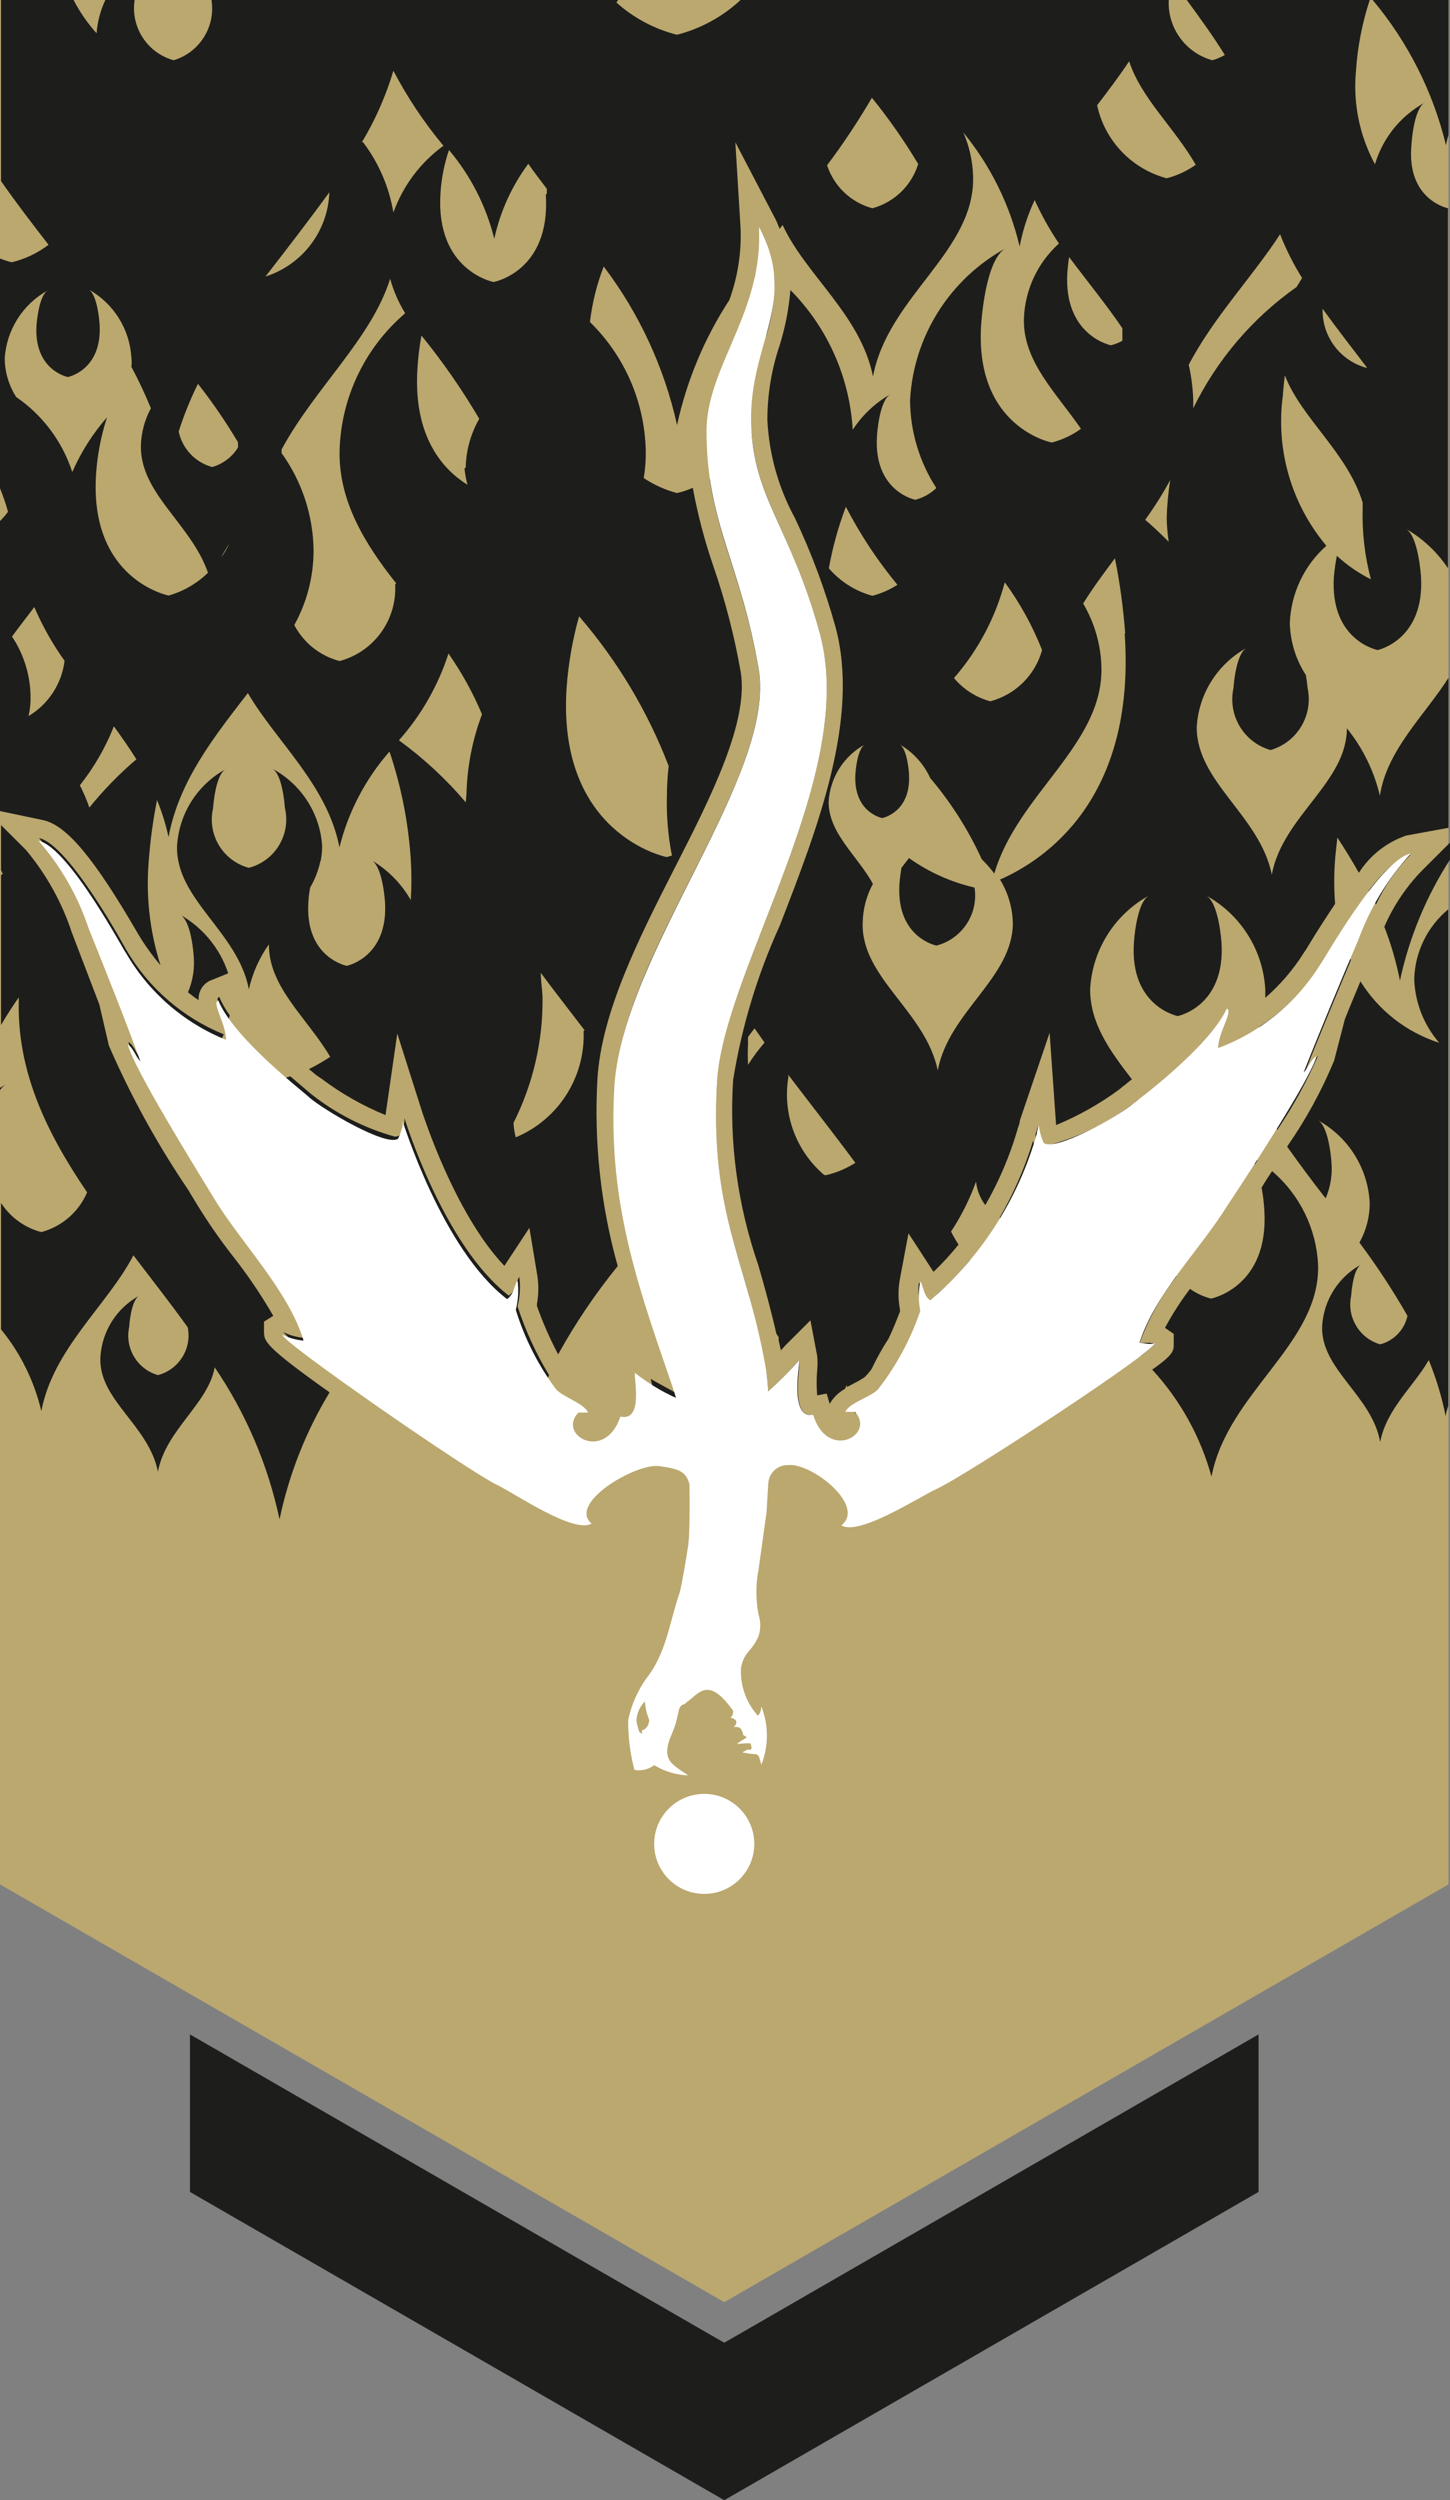 <?xml version="1.0" encoding="UTF-8"?>
<svg id="Layer_1" data-name="Layer 1" xmlns="http://www.w3.org/2000/svg" viewBox="0 0 580 1000">
  <rect x="0" y="0" width="580" height="1000" fill="#808080" stroke="none"/>
  <defs>
    <style>
      .cls-1 {
        fill: #fff;
      }

      .cls-2 {
        fill: #1d1d1b;
      }

      .cls-3 {
        fill: #bba86f;
      }
    </style>
  </defs>
  <g id="Zhentarim">
    <polygon class="cls-2" points="294.6 934.2 289.7 937 284.79 934.2 75.98 813.7 75.98 876.7 289.7 1000 503.42 876.7 503.42 813.7 294.6 934.2"/>
    <polygon class="cls-3" points="579.4 753.7 289.7 920.8 0 753.7 0 0 579.4 0 579.4 753.7"/>
    <path class="cls-2" d="M75.18,396.9c1.94-4.54,2.73-9.48,2.3-14.4,0,0-.8-14.3-5.51-16.7,9.15,5.16,16.04,13.54,19.32,23.5l-6.41,2.6c-3.45,1.14-5.68,4.48-5.41,8.1-1.4-.8-2.8-2-4.3-3.1ZM306.82,97.9c-.91-2.55-2.01-5.02-3.3-7.4.4,4.02.4,8.08,0,12.1l3.3-4.7ZM306.32,134.7c2.63-7.96,3.79-16.33,3.4-24.7-2.4-2-4.7-3.8-6.71-5.2,0,2.2-.7,4.3-1.2,6.4,2.3,7.66,3.81,15.53,4.5,23.5ZM367.58,512.9c-.29,2.02-.29,4.08,0,6.1l1.7-2.3c-.36-1.35-.94-2.63-1.7-3.8ZM547.77,356.5c.9,1.7,1.8,3.5,2.6,5.3,3.47-7.4,8.18-14.17,13.91-20-5.01.8-11.11,7.1-17.02,14.7h.5ZM504.02,410.8c-2.09,4.66-4.67,9.09-7.71,13.2,3.83,9.81,8.73,19.17,14.62,27.9,6.29-9.32,11.72-19.2,16.22-29.5-2.5,1.5-3.2,4.6-5.21,6.6,4.91-12.7,12.41-30.6,18.42-45-1.58-3.75-2.82-7.63-3.7-11.6-4.81,7.5-8.21,13.3-8.31,13.3h0c-6.3,10.11-14.78,18.68-24.83,25.1h.5ZM270.98,557.5c-3.8-2.2-7.51-4.1-10.71-6,4.6,22,30.03,37.5,34.74,62.9,3.7-19.5,19.52-33.2,28.73-48.5-7.41-.7-3.5-20-4-21.9-3.94,4.39-8.12,8.56-12.51,12.5-.14-2.98-.44-5.95-.9-8.9-3.02,3.39-6.94,5.85-11.31,7.1,0,0-19.42-3.8-17.72-30,0,0,1-16.6,6.41-19.4-9.92,5.53-17.6,14.33-21.72,24.9,1.8,5.53,3.7,11.13,5.71,16.8,1.3,4.2,2,7.5,3.3,10.5ZM105.61,533.1v-4.5l3.7-2.3h0c-4.96-8.6-10.55-16.82-16.72-24.6-4.97-6.41-9.58-13.09-13.81-20-.8-1.4-2-3.2-3.3-5.5-12.43-18.3-23.12-37.72-31.93-58l-3.8-16.4-11.01-28.8h0c-3.97-12.06-10.18-23.25-18.32-33l-10.01-10v18.1l.7,1.4-.7.5v60c2.2-3.8,4.6-7.5,7.11-11.1v1.1c-.8,28.6,11.21,53.2,27.33,76.9-3.34,7.83-10.09,13.69-18.32,15.9-6.65-1.74-12.4-5.92-16.12-11.7v50.6c7.79,9.53,13.3,20.72,16.12,32.7,4.8-25.1,26.33-42.2,36.84-62.3,7.21,9.5,14.72,19,21.72,28.8h0c1.72,8.51-3.51,16.89-11.91,19.1-8.29-2.38-13.32-10.77-11.51-19.2,0,0,.6-10.8,4.1-12.6-9.17,4.99-15.08,14.38-15.62,24.8-.7,17,19.32,27,23.02,45.6,3.2-16.8,20.02-27,22.72-41.7,12.5,18.4,21.31,39.05,25.93,60.8,3.75-17.94,10.52-35.12,20.02-50.8-25.83-18.3-26.03-20.4-26.23-23.8ZM87.69,398.7c-2.2.9,1.4,6.7,2.7,12.3.59-1.6,1.09-3.24,1.5-4.9-1.67-2.3-3.08-4.78-4.2-7.4ZM2.4,433.7l-2.4,1.4v.9c.64-.92,1.46-1.7,2.4-2.3ZM252.66,499.2c5.22-6.65,10-13.63,14.31-20.9v.7c0,.7,0-1.1,0-1.6s2-3.7,2.9-5.6c7.36,17.1,17.43,32.9,29.83,46.8-7.31-26-15.32-46.1-12.91-86.2,2.9-45.1,56.36-122.4,41.14-178.9-11.31-41.2-25.53-53.7-27.33-80.8-3.72,7.72-9.5,14.26-16.72,18.9,3.6,24.7,13.71,41.9,19.52,75.8,7.31,42.6-53.76,112.6-57.06,164.8-1.36,22.53.81,45.13,6.41,67h-.1ZM50.55,380h0s-22.82-42.3-34.94-44.8c8.94,10.22,15.75,22.12,20.02,35,6.11,15.1,15.22,38,20.72,53.2-2-2-2.6-5.1-5.01-6.7,2.1,9.2,27.53,50,34.34,61.3,10.71,17.8,30.03,37.1,35.94,57.1-2.89-.24-5.71-1.02-8.31-2.3,6.65,6.99,14.19,13.07,22.42,18.1,4.3-7,8.91-13.8,13.71-20.5-7.51-14.2-21.92-24.6-21.52-40,.51-10.92,6.44-20.86,15.82-26.5h0c-2.04,3.94-3.2,8.27-3.4,12.7-1.96,9.32,3.57,18.59,12.71,21.3,3.21-.83,6.09-2.65,8.21-5.2,15.92,21.4,35.14,42.6,40.04,70,1.2-6.18,3.05-12.21,5.51-18,3.34,6.89,5.76,14.18,7.21,21.7,1.36-5.63,3.23-11.12,5.61-16.4-5.25-8.65-9.48-17.88-12.61-27.5.98-3.85,1.22-7.86.7-11.8-1.4,2.1-1.4,5.6-4.2,7.5-26.13-20-41.74-71-41.74-71v1.5c-.43,1.82-1.03,3.6-1.8,5.3-.61.43-1.35.64-2.1.6-12.21-3.42-23.61-9.23-33.53-17.1,0,0-3.4-2.9-8.21-7-1.32.43-2.65.8-4,1.1-9.32-2.38-18-6.79-25.43-12.9,1.07-1.59,2.01-3.26,2.8-5-16.34-6.64-30.03-18.49-38.94-33.7ZM498.12,461c1.74,1.16,3.07,2.84,3.8,4.8l1.1-1.7c-1.55-1.26-3.19-2.39-4.91-3.4v.3ZM48.45,157.9h0ZM363.58,343.2l-3,3.9c-.6,3.4-.8,6.4-.8,6.4-1.4,21.6,14.82,24.7,14.82,24.7,10.28-2.69,16.85-12.71,15.22-23.2h0c-9.43-2.18-18.34-6.19-26.23-11.8ZM553.77,370.8c2.69,6.94,4.76,14.1,6.21,21.4,3.7-17.21,10.48-33.6,20.02-48.4v-6.8l-10.01,10c-6.93,6.8-12.47,14.89-16.32,23.8h.1ZM579.2,83.3h0v144c-4.36-6.55-10.18-12-17.02-15.9,5.21,2.7,6.21,19.1,6.21,19.1,1.6,25.5-17.32,29.5-17.32,29.5,0,0-19.12-3.7-17.52-29.2.24-2.85.64-5.69,1.2-8.5,4.07,3.76,8.65,6.93,13.61,9.4-2.43-9.13-3.54-18.56-3.3-28v-2.7c-6.11-20-24.53-33.7-31.13-50.9-.6,4.9-.8,8.2-.8,8.2-2.89,21.56,3.43,43.33,17.42,60-8.92,7.89-14.21,19.1-14.62,31,.19,7.36,2.41,14.52,6.41,20.7.5,2.9.7,5.2.7,5.2,2.33,10.87-4.13,21.69-14.82,24.8-10.72-3.07-17.2-13.92-14.82-24.8,0,0,.8-13.8,5.31-16.1-11.72,6.44-19.29,18.46-20.02,31.8,0,22,25.23,35.3,30.03,58.9,4.4-23.4,30.03-36.8,30.03-58.5,6.38,7.89,10.9,17.12,13.21,27,2.7-18.3,18.02-32.3,27.43-47.2v60l-16.92,3.1c-7.82,2.68-14.49,7.93-18.92,14.9-2.7-4.8-5.61-9.5-8.61-14.1-.6,5.1-.9,8.6-.9,8.6-.46,5.96-.46,11.94,0,17.9-3.3,5-7.01,10.6-10.91,17.1l-.6,1-1.2,1.8c-4.19,6.6-9.32,12.56-15.22,17.7v-3.4c-.9-15.8-9.91-30.02-23.82-37.6,5.31,2.6,6.31,19,6.31,19,1.6,25.5-17.52,29.3-17.52,29.3,0,0-19.22-3.8-17.52-29.3,0,0,.9-16.4,6.21-19-13.9,7.57-22.88,21.8-23.72,37.6,0,13.7,7.91,24.6,16.72,36-.9.6-1.6,1.3-2.5,2-.87.62-1.7,1.29-2.5,2h0c-7.83,5.77-16.34,10.58-25.33,14.3l-2.6-36.9-11.91,35.1c0,1.2-.7,2.5-1,3.8-3.06,10.47-7.36,20.54-12.81,30-2.07-2.74-3.35-5.99-3.7-9.4-2.54,7.04-5.9,13.75-10.01,20,.9,1.79,1.91,3.52,3,5.2-3.09,3.85-6.43,7.5-10.01,10.9l-10.01-15.4-3.4,18.1c-.78,4.1-.78,8.3,0,12.4-.02.27-.02.53,0,.8-1,2.5-2.5,6.5-4.5,10.7-2.54,3.91-4.82,7.98-6.81,12.2-.83,1.19-1.77,2.29-2.8,3.3-1.31.9-2.68,1.7-4.1,2.4l-3,1.6c-.04-.33-.04-.67,0-1l-.8,1.7c-2.54,1.41-4.65,3.48-6.11,6l-1.2-4.1-3.8.7c-.29-3.33-.29-6.67,0-10,.19-1.93.19-3.87,0-5.8l-2.7-14.2-10.01,10-1.8,2-.9-4v-1.3l-.9-1.3c-2.3-10-4.8-19.1-7.31-27.7-8.2-23.7-11.6-48.78-10.01-73.8,3.44-21.38,9.73-42.2,18.72-61.9,15.02-38.8,32.13-82.8,22.22-119.4-4.16-14.93-9.58-29.49-16.22-43.5-6.56-12.04-10.32-25.41-11.01-39.1-.02-10.2,1.64-20.33,4.91-30,2.24-7.19,3.68-14.6,4.3-22.1,14.83,14.99,23.69,34.86,24.93,55.9,3.85-5.92,9.07-10.82,15.22-14.3-4.7,2.4-5.51,16.7-5.51,16.7-1.5,22.3,15.32,25.6,15.32,25.6,3.16-.82,6.05-2.44,8.41-4.7-6.8-10.49-10.45-22.7-10.51-35.2,1.41-25.55,15.95-48.55,38.44-60.8-8.51,4.3-10.01,30.8-10.01,30.8-2.6,41,28.23,47,28.23,47,4.22-1.07,8.2-2.94,11.71-5.5-10.01-14.5-23.32-27.1-22.82-44.1.41-11.48,5.47-22.31,14.01-30-3.72-5.52-6.97-11.34-9.71-17.4-2.78,5.92-4.79,12.17-6.01,18.6-3.94-16.71-11.64-32.31-22.52-45.6h0c2.41,5.56,3.74,11.54,3.9,17.6.8,30-34.04,47.9-40.04,80-4.91-24.6-26.93-40.6-36.14-60.6l-1.2,1.5c-.6-1.3-1-2.6-1.7-3.9l-16.02-30.7,2.1,34.5c.36,9.73-1.17,19.45-4.5,28.6-9.95,15.26-17.04,32.2-20.92,50-5.1-23-15.1-44.62-29.33-63.4-2.77,7.14-4.62,14.6-5.51,22.2,13.83,13.51,21.84,31.88,22.32,51.2.09,3.75-.18,7.5-.8,11.2,4.07,2.73,8.57,4.76,13.31,6,2.17-.49,4.28-1.19,6.31-2.1,1.97,10.73,4.75,21.29,8.31,31.6,4.69,13.63,8.31,27.61,10.81,41.8,3.4,20-11.71,50-26.33,78.6s-29.33,58-30.93,84.4c-1.44,25.24,1.3,50.55,8.11,74.9-8.97,11.04-16.95,22.85-23.82,35.3-3.32-6.24-6.16-12.73-8.51-19.4.03-.23.03-.47,0-.7.76-4.1.76-8.3,0-12.4l-3-18.1-10.01,15.2h0c-20.02-21-32.63-61-32.83-61.4l-10.01-31.5-4.7,32.6h0c-9.09-3.72-17.67-8.6-25.53-14.5l-2.2-1.5-2.9-2.4c2.94-1.46,5.78-3.09,8.51-4.9-9.21-15.6-24.63-27.8-24.53-45-3.84,5.41-6.56,11.53-8.01,18-4.3-22.9-29.23-35.9-28.73-57.2.72-12.98,8.1-24.66,19.52-30.9-4.3,2.2-5.11,15.7-5.11,15.7-2.42,10.49,3.91,21.01,14.31,23.8,10.54-2.75,16.95-13.41,14.41-24,0,0-.8-13.5-5.11-15.7,11.58,6.14,19.16,17.83,20.02,30.9,0,2.05-.19,4.09-.6,6.1h.6-.7c-.79,3.73-2.17,7.31-4.1,10.6-.36,1.88-.6,3.79-.7,5.7-1.5,22.3,15.32,25.6,15.32,25.6,0,0,16.72-3.3,15.32-25.6,0,0-.9-14.4-5.51-16.7,6.59,3.85,12.05,9.37,15.82,16,.35-5.39.35-10.81,0-16.2-.95-14.71-3.81-29.23-8.51-43.2-9.63,10.99-16.49,24.12-20.02,38.3-4.8-24.9-25.23-42.2-36.64-61.7-13.31,17.3-27.53,35-31.73,57.6-1.08-5.06-2.63-10.02-4.6-14.8-1.59,7.99-2.69,16.07-3.3,24.2-1.21,14.14.39,28.38,4.7,41.9-2.68-3.17-5.15-6.51-7.41-10l-1.1-1.8-.6-1c-17.42-30-28.43-43.3-37.94-45.3L0,324.4v-116c1.17-1.14,2.24-2.38,3.2-3.7-.87-3.2-1.94-6.34-3.2-9.4v-91.9c1.53.62,3.1,1.12,4.7,1.5,5.34-1.28,10.35-3.67,14.72-7-6.61-8.5-13.11-17-19.02-25.5V0h29.03c2.48,4.81,5.57,9.29,9.21,13.3.34-4.61,1.53-9.12,3.5-13.3h11.71c-1.66,10.83,5.05,21.18,15.62,24.1,10.37-3.12,16.83-13.42,15.12-24.1h162.67l-.7,1c6.91,6.2,15.22,10.63,24.23,12.9,9.51-2.43,18.25-7.21,25.43-13.9h171.28c-.55,11.11,6.69,21.12,17.42,24.1,1.75-.48,3.43-1.19,5.01-2.1-4.7-7.6-10.01-14.9-15.22-22h73.18c-3.03,9.23-4.88,18.81-5.51,28.5-1.2,12.88,1.45,25.82,7.61,37.2,3.13-10.56,10.33-19.45,20.02-24.7-4.6,2.3-5.41,16.7-5.41,16.7-2.2,22.3,14.62,25.6,14.62,25.6ZM25.83,264.3c-4.8-6.71-8.86-13.92-12.11-21.5-2.9,3.9-6.01,7.8-8.91,11.8,4.68,7.04,7.24,15.26,7.41,23.7.09,2.72-.18,5.45-.8,8.1,7.96-4.75,13.28-12.91,14.41-22.1ZM54.56,303.7c-2.8-4.5-5.91-8.9-9.01-13.2-3.35,8.5-7.93,16.45-13.61,23.6,1.48,2.87,2.76,5.84,3.8,8.9,5.66-7,11.96-13.47,18.82-19.3ZM83.19,229.1c-6.61-19.4-27.23-31.7-26.83-50.9.15-5.21,1.52-10.31,4-14.9-2.32-5.66-4.92-11.2-7.81-16.6.15-1.23.15-2.47,0-3.7-.67-11.45-7.17-21.76-17.22-27.3,3.8,2,4.5,13.9,4.5,13.9,1.2,18.5-12.71,21.2-12.71,21.2,0,0-13.71-2.7-12.51-20.8,0,0,.8-11.9,4.6-13.9-10.09,5.52-16.63,15.83-17.32,27.3.05,5.47,1.64,10.8,4.6,15.4,10.58,7.26,18.46,17.81,22.42,30,3.49-7.97,8.18-15.36,13.91-21.9-2.42,7.42-3.9,15.11-4.4,22.9-2.7,42.2,29.03,48.4,29.03,48.4,5.91-1.68,11.31-4.81,15.72-9.1ZM91.69,217.5c-1.2,1.81-2.3,3.68-3.3,5.6,1.28-1.75,2.39-3.63,3.3-5.6ZM95.2,179v-2.1c-4.83-8.14-10.18-15.95-16.02-23.4-3.04,6.17-5.62,12.55-7.71,19.1,1.45,6.87,6.63,12.36,13.41,14.2,4.29-1.23,7.97-4.01,10.31-7.8ZM145.25,56.9c6.24,8.26,10.39,17.9,12.11,28.1,3.84-10.7,10.82-20.01,20.02-26.7-7.72-9.26-14.43-19.32-20.02-30-2.99,10.02-7.22,19.63-12.61,28.6h.5ZM186.29,186.9c.16-6.82,2.02-13.48,5.41-19.4-6.86-11.66-14.59-22.79-23.12-33.3-.8,4.33-1.33,8.71-1.6,13.1-1.8,27.7,10.51,40.7,20.02,46.6-.58-2.13-.98-4.3-1.2-6.5l.5-.5ZM106.21,110.6c14.78-4.72,25-18.21,25.53-33.7-8.51,11.7-17.32,23.1-25.93,34.2l.4-.5ZM158.46,233.3c-12.81-16.1-23.12-33.3-22.62-53.3.63-21.11,10.16-40.98,26.23-54.7-2.64-4.3-4.66-8.94-6.01-13.8-7.51,24-30.03,43.5-43.44,68.3.05.47.05.93,0,1.4,8.14,11.32,12.61,24.86,12.81,38.8.03,10.49-2.62,20.82-7.71,30,3.74,7.13,10.32,12.36,18.12,14.4,13.72-3.67,22.99-16.43,22.22-30.6l.4-.5ZM186.59,317.5c.27-10.87,2.37-21.62,6.21-31.8-3.59-8.55-8.09-16.7-13.41-24.3-4.13,12.81-10.88,24.63-19.82,34.7,9.87,7.17,18.84,15.5,26.73,24.8l.3-3.4ZM218.73,77.5v-2c-2.5-3.3-5.01-6.5-7.41-10-6.61,8.93-11.25,19.15-13.61,30-3.24-13.06-9.44-25.21-18.12-35.5-1.9,5.62-3.05,11.47-3.4,17.4-2,30.9,21.22,35.4,21.22,35.4,0,0,22.92-4.1,20.92-35l.4-.3ZM233.84,412.1c-5.91-7.8-11.91-15.4-17.52-23,0,3.3.6,6.7.7,10,.17,17.35-3.81,34.49-11.61,50,.08,1.96.38,3.91.9,5.8,17.04-7.12,27.85-24.07,27.13-42.5l.4-.3ZM231.64,246.5c-2.64,9.37-4.31,18.99-5.01,28.7-3.8,58.9,40.04,67.6,40.04,67.6l2.1-.6c-1.59-8.03-2.26-16.22-2-24.4.03-3.81.26-7.62.7-11.4-8.39-21.89-20.51-42.15-35.84-59.9ZM239.65,104.2h0ZM367.28,65.6c-5.54-9.26-11.73-18.12-18.52-26.5-5.45,9.34-11.43,18.35-17.92,27,2.74,8.42,9.56,14.9,18.12,17.2,8.74-2.37,15.65-9.05,18.32-17.7ZM305.82,417l-4-5.7c-.9,1.2-1.8,2.3-2.6,3.5-.05.8-.05,1.6,0,2.4-.15,2.9-.15,5.8,0,8.7,1.97-3.13,4.18-6.11,6.61-8.9ZM444.36,138.1c1.61-.39,3.16-1,4.6-1.8v-5c-6.81-10-14.41-19.2-21.32-28.5-.5,3.4-.7,6.1-.7,6.1-1.6,25.4,17.42,29.2,17.42,29.2ZM381.59,271.2c3.77,4.51,8.84,7.76,14.52,9.3,10.07-2.66,17.96-10.47,20.72-20.5-3.79-9.63-8.81-18.74-14.92-27.1-3.75,14.15-10.7,27.26-20.32,38.3ZM348.96,238.3c3.55-.93,6.93-2.42,10.01-4.4-7.96-9.64-14.87-20.1-20.62-31.2-3.03,7.97-5.31,16.21-6.81,24.6,4.57,5.33,10.64,9.16,17.42,11ZM342.15,465.1c-8.81-11.9-18.02-23.6-26.83-35.2.04.37.04.73,0,1.1-2.36,14.62,3.11,29.42,14.41,39h.8c4.12-.97,8.04-2.63,11.61-4.9ZM394.91,453.3l-.8.5h0l.8-.5ZM450.07,253.3c-.74-10.08-2.11-20.1-4.1-30-4.4,5.9-8.81,11.8-12.71,18.1,4.57,7.7,7.08,16.45,7.31,25.4.8,31.1-33.53,50.7-42.84,82.6-1.52-2.03-3.19-3.93-5.01-5.7-5.35-11.72-12.29-22.66-20.62-32.5-2.6-5.67-6.9-10.39-12.31-13.5,3.2,1.7,3.8,11.7,3.8,11.7,1,15.6-10.71,17.8-10.71,17.8,0,0-11.71-2.2-10.71-17.8,0,0,.6-10,3.9-11.7-8.53,4.62-14.06,13.32-14.62,23,0,12.6,11.31,21.3,17.72,32.8-2.62,4.83-4.02,10.21-4.1,15.7-.6,21.9,25.13,35.3,30.03,58.9,4.5-23.6,30.03-37,30.03-58.9-.14-6.15-1.9-12.15-5.11-17.4,17.52-7.7,54.46-31.8,49.85-98.4l.2-.1ZM466.68,207.1c.15-5.06.61-10.1,1.4-15.1-2.98,5.52-6.32,10.83-10.01,15.9,3.1,2.6,6.21,5.6,9.41,8.8-.47-3.15-.73-6.32-.8-9.5v-.1ZM478.29,65.9c-8.41-14.7-21.92-26.7-26.63-41.4-3.9,5.9-8.31,11.7-12.81,17.6,3.05,14.18,13.8,25.46,27.83,29.2,4.17-1.07,8.11-2.9,11.61-5.4ZM520.84,111.2c-3.47-5.55-6.42-11.41-8.81-17.5-11.11,17.1-26.53,33.1-36.54,52.2,1.05,4.63,1.65,9.35,1.8,14.1v3.3c9.47-19.39,23.69-36.08,41.34-48.5l2.2-3.6ZM546.77,147c-6.01-7.9-12.11-15.7-17.72-23.5-.31,10.93,6.87,20.66,17.42,23.6l.3-.1ZM565.69,391.6c.31,9.4,3.85,18.4,10.01,25.5-13.1-4.21-24.27-12.93-31.53-24.6-2,4.9-4.2,10-6.21,15.1l-4.3,16.6c-5.02,12.11-11.33,23.64-18.82,34.4,4.91,6.9,10.01,13.8,15.42,20.7,1.97-4.6,2.77-9.62,2.3-14.6,0,0-.9-14.4-5.51-16.7,12.17,6.63,20.05,19.07,20.82,32.9.08,5.63-1.34,11.19-4.1,16.1,7,9.36,13.42,19.15,19.22,29.3-1.2,5.55-5.42,9.95-10.91,11.4-8.36-2.43-13.43-10.89-11.61-19.4,0,0,.6-10.9,4.1-12.6-9.24,4.99-15.19,14.43-15.72,24.9-.5,17.2,20.02,27.7,23.22,46.2,2.5-13.3,13.51-22.4,19.42-32.8,3,7.29,5.28,14.86,6.81,22.6,0-1.4.6-2.9,1-4.3v-198.6c-8.35,6.91-13.31,17.08-13.61,27.9ZM549.07,0c14.13,16.85,24.16,36.74,29.33,58.1.24-1.39.57-2.76,1-4.1V0h-30.33ZM415.03,450.6c0,1-.6,2.1-.8,3.1.04.43.04.87,0,1.3l3.1,2.4c-1.2-2.1-1.98-4.41-2.3-6.8ZM452.87,441.7c-10.05,7.65-21.51,13.22-33.73,16.4-.78.06-1.56-.15-2.2-.6,5.81,4.79,9.71,11.49,11.01,18.9l.9-1.3c4.7,6.5,10.01,13,14.62,20-.97,3.73-1.5,7.55-1.6,11.4.58,13.26,5.67,25.92,14.41,35.9,3.9-3,6.11-5,5.61-5.3-.62.19-1.28.19-1.9,0h-4.1c3.5-9.58,8.46-18.55,14.72-26.6-4.36-5.37-6.89-11.99-7.21-18.9,10.71-15.5,24.93-28.7,24.43-46.6-.1-2.96-.46-5.91-1.1-8.8-7.28,8.46-12.43,18.54-15.02,29.4-1.33-6.31-3.77-12.34-7.21-17.8-3.08,3.93-7.37,6.74-12.21,8-2.44-.6-4.75-1.65-6.81-3.1,3.3-4.3,6.61-8.7,10.01-13l-2.6,2ZM402.82,488.3c9.09-2.71,14.57-11.93,12.61-21.2-.23-3.68-.97-7.32-2.2-10.8-3.28,10.75-7.78,21.08-13.41,30.8,1.01.53,2.09.94,3.2,1.2h-.2ZM374.79,517.7c6.63,13.4,11.44,27.63,14.31,42.3,2.47-12.57,6.37-24.81,11.61-36.5-3.48-6.95-7.78-13.47-12.81-19.4-3.98,4.9-8.36,9.45-13.11,13.6ZM508.83,468.4c-1.4,2.07-2.8,4.27-4.2,6.6.55,2.94.92,5.91,1.1,8.9,2,31-21.32,35.5-21.32,35.5-3.02-.78-5.87-2.1-8.41-3.9-3.74,4.93-7.09,10.15-10.01,15.6l3.5,2.4v4.3c0,2.3,0,4-8.61,10,11.21,12.17,19.34,26.85,23.72,42.8,6.51-33.8,43.44-53,42.64-84.6-.66-14.54-7.33-28.16-18.42-37.6ZM330.74,576.8v-2.1l-1-.9c.5,1,.8,2,1,3ZM341.75,564.7h0c.25.22.46.49.6.8.29-1.66.7-3.29,1.2-4.9l-2.6,1.5.8,2.6Z"/>
    <path class="cls-1" d="M301.71,737.5c0,11.05-8.96,20-20.02,20s-20.02-8.95-20.02-20,8.96-20,20.02-20,20.02,8.95,20.02,20ZM543.16,376.3c-6.41,15-15.82,37.6-21.72,52.7,2-2,2.7-5.1,5.21-6.6-2.4,9.2-28.83,49.5-35.84,60-10.91,17.6-28.63,34.8-35.04,54.7,2,0,4.5,1,6.11,0,2.6,1.8-75.68,53.2-87.19,58.4-6.81,3.1-31.13,19-38.14,14.6,10.01-7.9-12.11-25.2-21.32-24.1-4.15-.12-7.64,3.07-7.91,7.2h0l-.7,11.6s-3.1,22.4-3.2,23c-1.15,5.94-1.15,12.06,0,18,.9,2.8.9,5.8,0,8.6-2.5,5.6-4.5,5.7-6.11,9.5-.38.97-.68,1.98-.9,3-.44,7.07,1.98,14.02,6.71,19.3,0,0,1.3-.7,1.4-3.7,2.98,7.52,2.98,15.88,0,23.4-.26-1.19-.59-2.36-1-3.5-2.2-1.7,1.1,0-6.61-1.5,0,0,1.1-.6,2.1-1.1.43.07.87.07,1.3,0,.7-.6,0-1.7,0-2.3s-4.2,0-5.21,0,3.2-2.1,3.6-2.7c-2.6-1.6-.6,0-2.2-3.1-.7-1.2-2.4-1-3-.9,2.5-2.6,0-3.5-1.3-3.8.82-.68,1.21-1.75,1-2.8-10.01-14.2-13.81-6.6-18.62-3.3-.9,1.4-2.4,0-3.2,3.8s-1.3,5.7-2.6,8.7c-4.7,10.7,0,12.2,6.51,16.7-4.82-.17-9.51-1.58-13.61-4.1-2.25,1.72-5.12,2.41-7.91,1.9-1.71-6.53-2.55-13.25-2.5-20,1.28-5.92,3.73-11.53,7.21-16.5,8.01-10,9.31-22.5,13.31-34.2,1-2.9,3.5-19.1,3.5-19.1.6-4,.6-15.9.5-24.4-1.3-5.4-4.8-6.3-12.11-7.3-9.21-1.3-36.74,14.8-27.03,23-7.11,4.2-31.13-12.3-37.84-15.5-11.41-5.4-88.39-58.8-85.69-60,2.6,1.28,5.42,2.06,8.31,2.3-6.01-20-25.23-39.3-35.94-57.1-6.81-11.2-32.23-52.1-34.34-61.3,2.4,1.6,3,4.7,5.01,6.7-5.51-15.2-14.62-38.1-20.72-53.2-4.27-12.88-11.08-24.78-20.02-35,12.21,2.5,34.84,45.4,34.94,44.8,9.07,15.75,23.17,28,40.04,34.8,0-6.5-5.81-14.7-3.1-15.8,6.51,15.9,36.64,38.5,36.34,38.8,6.21,5.3,31.23,20,35.64,16.5.77-1.7,1.38-3.48,1.8-5.3v-1.5c0-.5,15.62,51,41.74,71,2.8-1.9,2.8-5.4,4.2-7.5.52,3.94.28,7.95-.7,11.8,3.52,11.44,8.97,22.2,16.12,31.8,3.1,3.3,11.11,5.5,12.81,9.3h-3.9c-8.61,8.9,10.61,20,16.82,1.6,9.31,2,5.31-15.1,5.81-17.5,5.03,4.01,10.55,7.37,16.42,10-.9-3-2-6.3-3.3-10-13.31-38.6-24.02-70.9-21.32-115.1,3.9-54,64.97-124,57.66-166.6-7.31-42.6-20.92-58.4-20.82-95.1,0-25.7,23.02-47.8,20.92-81.8,16.12,30.8-3.8,46-3.1,78.6.7,30,15.72,41.3,27.53,84.4,15.22,56.5-38.24,133.8-41.14,178.9-3.1,53.4,11.91,71.2,19.52,115,.45,3.02.76,6.05.9,9.1,4.39-3.94,8.57-8.11,12.51-12.5,0,2.5-4,23.6,5.51,21.9,5.71,18.6,25.13,8,16.72-1.2h-3.9c1.9-3.8,10.01-5.8,13.11-9,7.36-9.45,13.08-20.06,16.92-31.4-.78-3.89-.78-7.91,0-11.8,1.4,2.2,1.2,5.7,4,7.6,20.51-17.57,35.35-40.81,42.64-66.8,0-1,.5-2.1.8-3.1.27,2.39.91,4.71,1.9,6.9,4.3,3.7,30.03-10.6,35.94-15.8,0,0,30.03-22.1,37.34-37.9,2.6,1.2-3.4,9.3-3.5,15.8,17.13-6.38,31.62-18.31,41.14-33.9,0,.7,23.62-41.7,35.94-43.9-9.29,10.11-16.48,21.98-21.12,34.9ZM259.67,688l-1-3c-.36-1.48-.59-2.98-.7-4.5-2.07,2.04-3.28,4.8-3.4,7.7.22,1.58.62,3.12,1.2,4.6l1,.7v-1.4c2.9-.8,2.9-4.1,2.9-4.1Z"/>
  </g>
</svg>